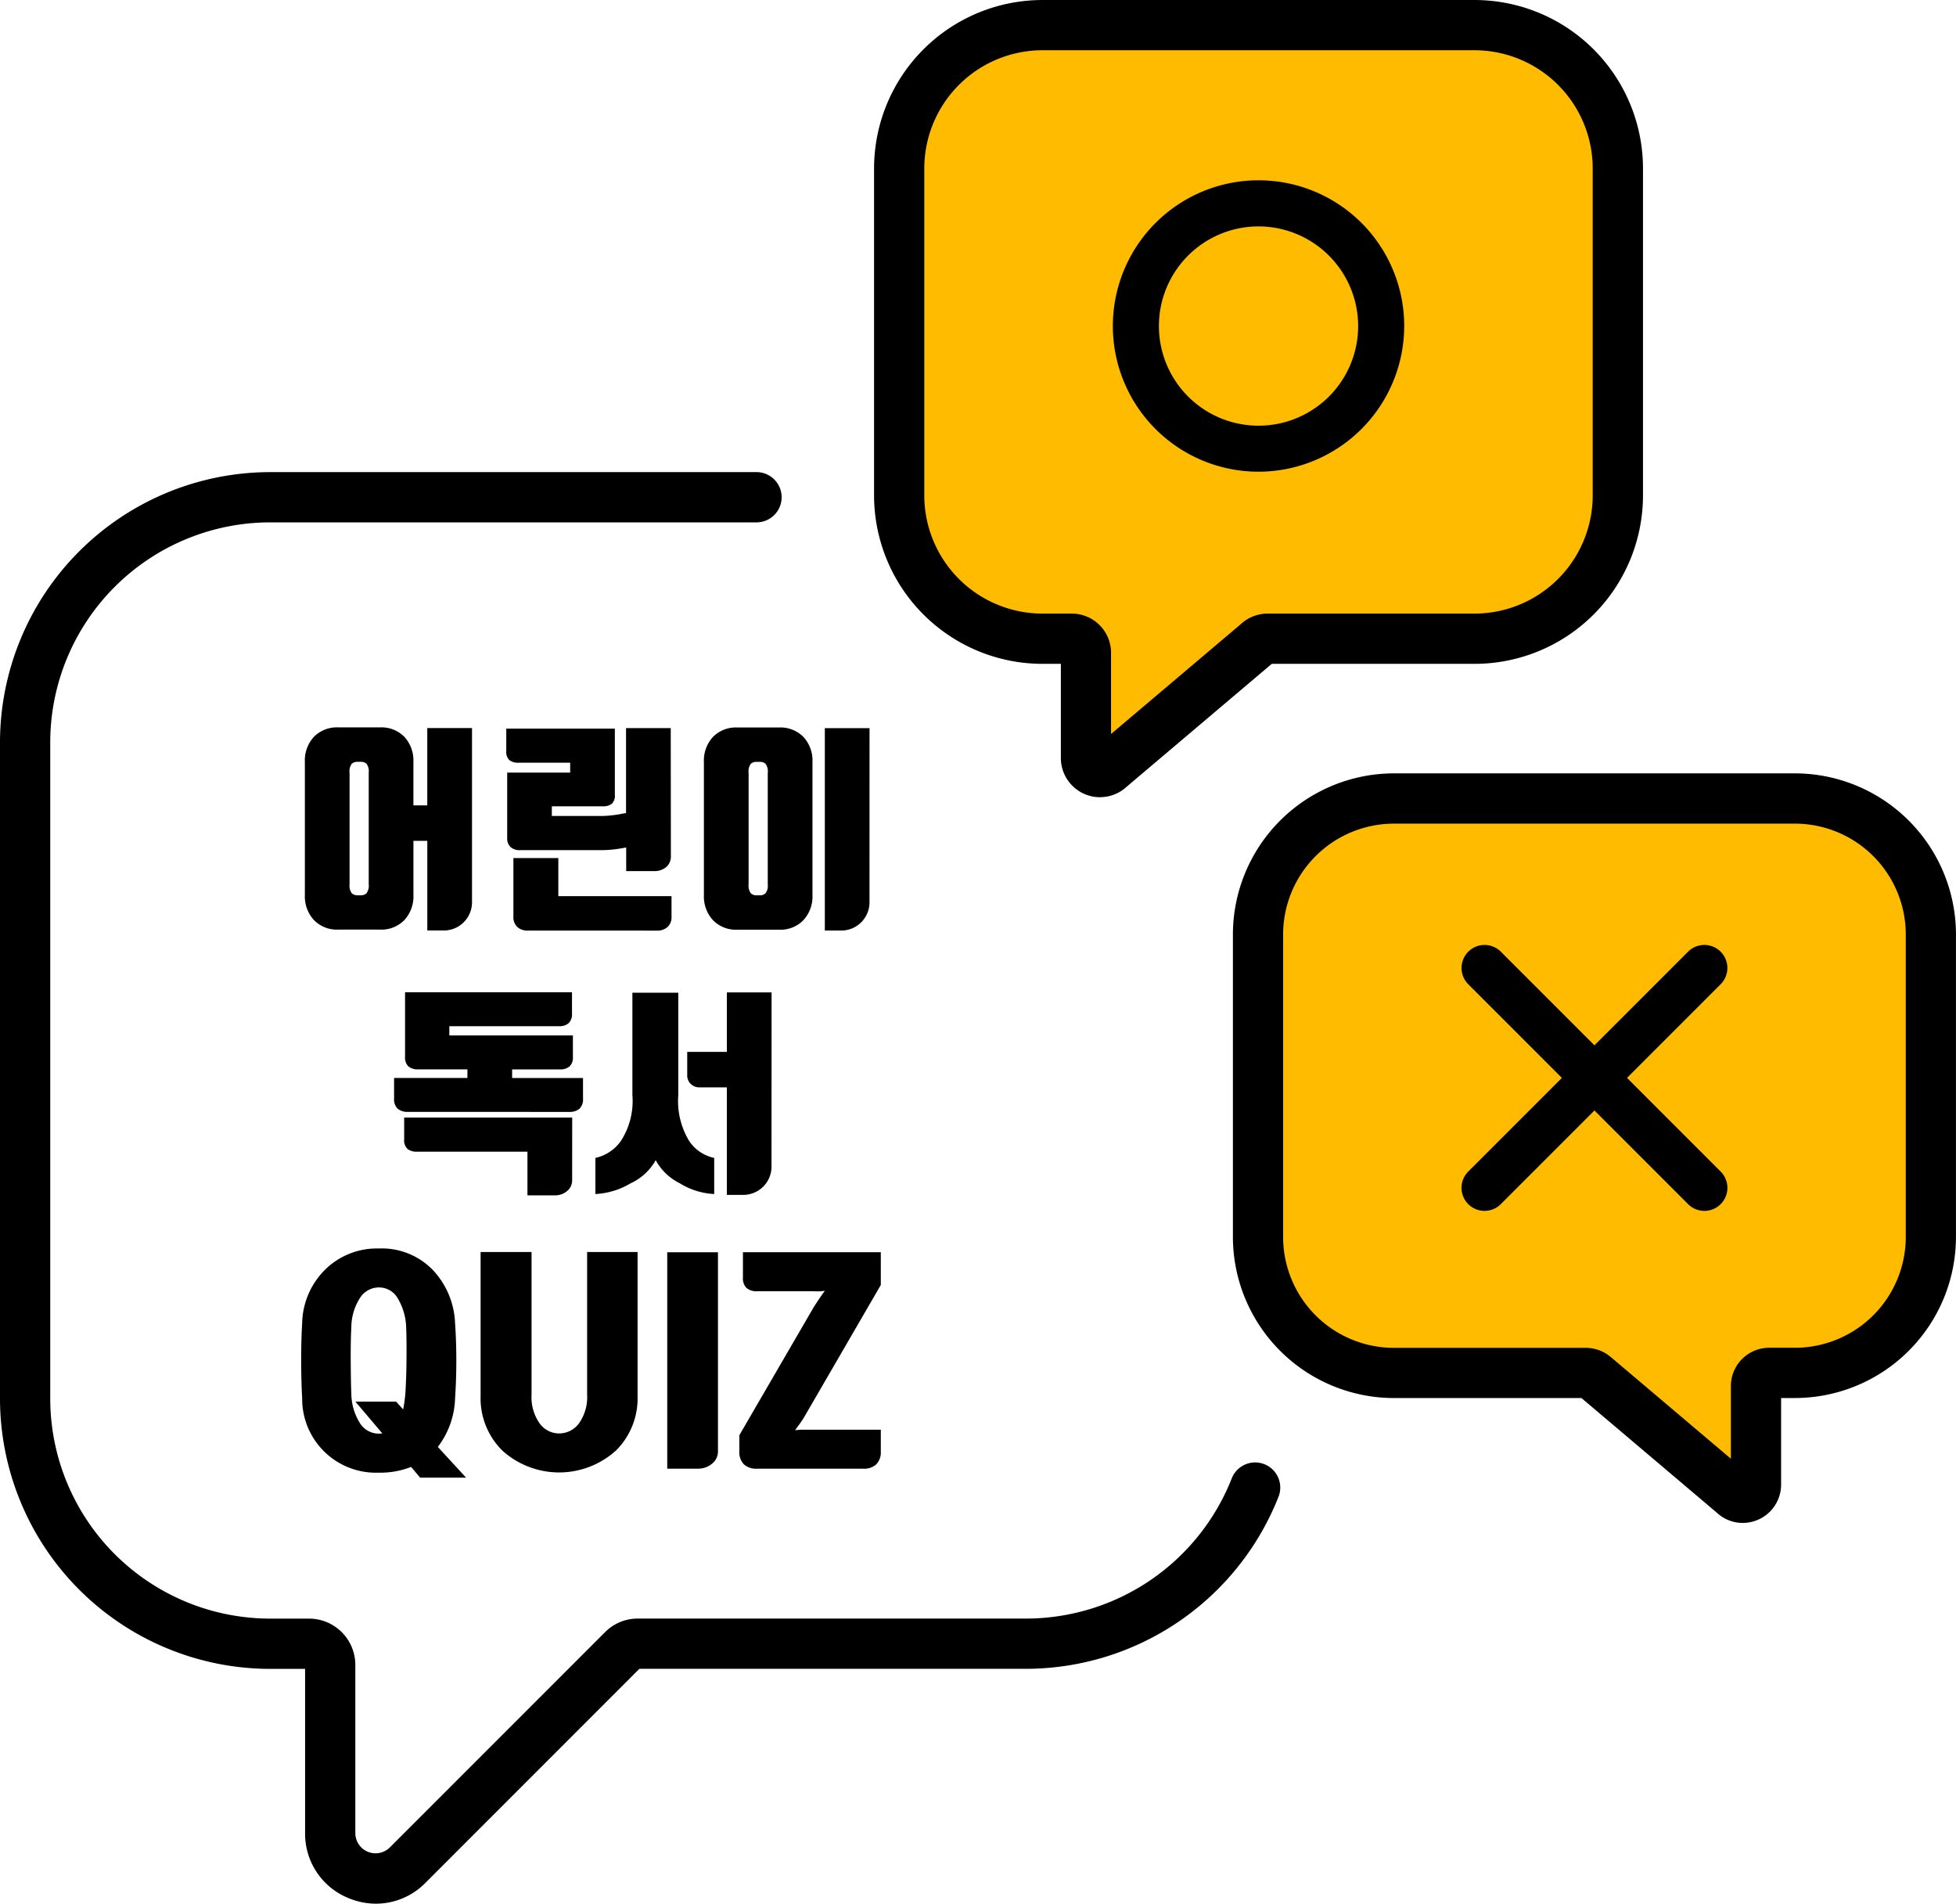 <svg id="그룹_68549" data-name="그룹 68549" xmlns="http://www.w3.org/2000/svg" xmlns:xlink="http://www.w3.org/1999/xlink" width="130" height="126.495" viewBox="0 0 130 126.495">
  <defs>
    <clipPath id="clip-path">
      <rect id="사각형_23633" data-name="사각형 23633" width="130" height="126.495" fill="none"/>
    </clipPath>
  </defs>
  <g id="그룹_68549-2" data-name="그룹 68549" clip-path="url(#clip-path)">
    <path id="패스_98963" data-name="패스 98963" d="M224.274,6a9.522,9.522,0,0,0-9.522,9.521V37.25a9.522,9.522,0,0,0,9.522,9.522h1.96a.933.933,0,0,1,.933.933v7a.933.933,0,0,0,1.593.66l9.82-8.315a.931.931,0,0,1,.659-.273H253a9.522,9.522,0,0,0,9.521-9.522V15.521A9.521,9.521,0,0,0,253,6Z" transform="translate(-154.992 -4.33)" fill="#fb0"/>
    <path id="패스_98964" data-name="패스 98964" d="M223.773,52.973a2.606,2.606,0,0,1-2.605-2.6V44.11h-1.224a11.2,11.2,0,0,1-11.191-11.191V11.19A11.2,11.2,0,0,1,219.943,0h28.724A11.2,11.2,0,0,1,259.858,11.19V32.919A11.2,11.2,0,0,1,248.667,44.11H235.185l-9.636,8.159a2.6,2.6,0,0,1-1.776.7M219.943,3.338a7.861,7.861,0,0,0-7.852,7.852V32.919a7.861,7.861,0,0,0,7.852,7.852h1.96a2.606,2.606,0,0,1,2.6,2.6v5.4l8.625-7.3a2.619,2.619,0,0,1,1.778-.7h13.758a7.861,7.861,0,0,0,7.852-7.852V11.19a7.861,7.861,0,0,0-7.852-7.852ZM221.9,44.11h0Z" transform="translate(-150.661 0.001)"/>
    <path id="패스_98965" data-name="패스 98965" d="M336.14,190.656a9.033,9.033,0,0,1,9.033,9.033V219.8a9.033,9.033,0,0,1-9.033,9.033h-1.718a.874.874,0,0,0-.874.873v6.55a.873.873,0,0,1-1.491.618l-9.194-7.785a.872.872,0,0,0-.617-.256H309.484a9.033,9.033,0,0,1-9.033-9.033V199.689a9.033,9.033,0,0,1,9.033-9.033Z" transform="translate(-216.843 -137.601)" fill="#fb0"/>
    <path id="패스_98966" data-name="패스 98966" d="M328.343,234.466a2.534,2.534,0,0,1-1.734-.686l-8.99-7.612H305.154a10.715,10.715,0,0,1-10.7-10.7V195.359a10.715,10.715,0,0,1,10.7-10.7H331.81a10.715,10.715,0,0,1,10.7,10.7v20.107a10.715,10.715,0,0,1-10.7,10.7h-.922v5.754a2.547,2.547,0,0,1-2.546,2.545m-8.692-10.954,7.9,6.688v-4.829a2.546,2.546,0,0,1,2.543-2.543h1.718a7.371,7.371,0,0,0,7.363-7.363V195.359A7.371,7.371,0,0,0,331.81,188H305.154a7.372,7.372,0,0,0-7.363,7.363v20.107a7.372,7.372,0,0,0,7.363,7.363h12.762a2.562,2.562,0,0,1,1.735.684" transform="translate(-212.512 -133.271)"/>
    <path id="패스_98967" data-name="패스 98967" d="M24.992,207.857a4.761,4.761,0,0,1-1.823-.368,4.612,4.612,0,0,1-2.892-4.328V192.255H17.953A17.974,17.974,0,0,1,0,174.3V130.687a17.974,17.974,0,0,1,17.953-17.954H50.32a1.67,1.67,0,0,1,0,3.339H17.953A14.631,14.631,0,0,0,3.339,130.687V174.3a14.631,14.631,0,0,0,14.614,14.615h2.589a3.078,3.078,0,0,1,3.074,3.074v11.172a1.345,1.345,0,0,0,2.3.951l14.3-14.3a3.052,3.052,0,0,1,2.174-.9H68.241a14.712,14.712,0,0,0,13.633-9.338,1.67,1.67,0,0,1,3.114,1.206,18.073,18.073,0,0,1-16.747,11.471H42.494L28.275,206.473a4.618,4.618,0,0,1-3.282,1.384" transform="translate(0 -81.362)"/>
    <path id="패스_98968" data-name="패스 98968" d="M275.467,62.412a9.682,9.682,0,1,1,9.683-9.682,9.693,9.693,0,0,1-9.683,9.682m0-16.3a6.621,6.621,0,1,0,6.622,6.621,6.629,6.629,0,0,0-6.622-6.621" transform="translate(-191.823 -31.068)"/>
    <path id="패스_98969" data-name="패스 98969" d="M365.2,243.308a1.526,1.526,0,0,1-1.082-.448l-14.61-14.61a1.53,1.53,0,0,1,2.164-2.164l14.61,14.61a1.531,1.531,0,0,1-1.082,2.613" transform="translate(-251.923 -162.848)"/>
    <path id="패스_98970" data-name="패스 98970" d="M350.588,243.308a1.531,1.531,0,0,1-1.082-2.613l14.61-14.61a1.53,1.53,0,0,1,2.164,2.164l-14.61,14.61a1.526,1.526,0,0,1-1.082.448" transform="translate(-251.923 -162.848)"/>
    <path id="패스_98971" data-name="패스 98971" d="M83.92,185.3a1.875,1.875,0,0,1-1.9,1.9H80.949v-5.957h-.922v3.6a2.324,2.324,0,0,1-.6,1.661,2.125,2.125,0,0,1-1.625.637H75.036a2.125,2.125,0,0,1-1.625-.637,2.323,2.323,0,0,1-.6-1.661v-8.841a2.317,2.317,0,0,1,.6-1.669,2.139,2.139,0,0,1,1.625-.629H77.8a2.14,2.14,0,0,1,1.625.629,2.318,2.318,0,0,1,.6,1.669v2.884h.922v-5.138H83.92Zm-8.138-1.171a.844.844,0,0,0,.146.593.53.53,0,0,0,.38.139h.22a.532.532,0,0,0,.381-.139.846.846,0,0,0,.146-.593v-7.406a.844.844,0,0,0-.146-.6.548.548,0,0,0-.381-.132h-.22a.547.547,0,0,0-.38.132.842.842,0,0,0-.146.6Z" transform="translate(-52.549 -125.371)"/>
    <path id="패스_98972" data-name="패스 98972" d="M131.87,182.372a.918.918,0,0,1-.307.724,1.194,1.194,0,0,1-.82.271H128.9V181.8l-.176.029a8.132,8.132,0,0,1-1.6.146h-5.269a.91.91,0,0,1-.644-.205.821.821,0,0,1-.22-.629v-4.318h4.186v-.659h-3.425a.919.919,0,0,1-.622-.176.771.771,0,0,1-.2-.6V173.9h7.216V178.3a.748.748,0,0,1-.2.593.95.95,0,0,1-.622.168h-3.366v.644h3.352a7.779,7.779,0,0,0,1.156-.117q.2-.044.424-.073v-5.65h2.971Zm-9.5,4.947a.993.993,0,0,1-.71-.242.889.889,0,0,1-.256-.68V182.5h2.986v2.532h7.523V186.4a.876.876,0,0,1-.263.68,1.021,1.021,0,0,1-.717.242Z" transform="translate(-87.282 -125.485)"/>
    <path id="패스_98973" data-name="패스 98973" d="M168.116,176.009a2.316,2.316,0,0,1,.6-1.669,2.139,2.139,0,0,1,1.625-.629h2.766a2.141,2.141,0,0,1,1.625.629,2.318,2.318,0,0,1,.6,1.669v8.841a2.324,2.324,0,0,1-.6,1.661,2.126,2.126,0,0,1-1.625.637h-2.766a2.124,2.124,0,0,1-1.625-.637,2.322,2.322,0,0,1-.6-1.661Zm2.971,8.123a.844.844,0,0,0,.146.593.529.529,0,0,0,.38.139h.22a.53.53,0,0,0,.381-.139.847.847,0,0,0,.146-.593v-7.406a.844.844,0,0,0-.146-.6.547.547,0,0,0-.381-.132h-.22a.546.546,0,0,0-.38.132.841.841,0,0,0-.146.6Zm8.035,1.171a1.875,1.875,0,0,1-1.9,1.9h-1.069V173.755h2.971Z" transform="translate(-121.333 -125.371)"/>
    <path id="패스_98974" data-name="패스 98974" d="M95.05,244.882a1.014,1.014,0,0,1-.7-.213.877.877,0,0,1-.234-.68v-1.361h4.874v-.571H95.708a.932.932,0,0,1-.644-.2.8.8,0,0,1-.219-.622v-4.3h11.095v1.42a.821.821,0,0,1-.22.629.911.911,0,0,1-.644.205H97.787v.615H106v1.434a.8.8,0,0,1-.22.622.933.933,0,0,1-.644.2h-3.176v.571h4.713v1.361a.877.877,0,0,1-.234.68,1.015,1.015,0,0,1-.7.213Zm10.9,4.537a.908.908,0,0,1-.337.724,1.2,1.2,0,0,1-.805.285h-1.829v-2.9H95.65a.983.983,0,0,1-.644-.183.79.79,0,0,1-.22-.637v-1.449h11.168Z" transform="translate(-67.924 -171.001)"/>
    <path id="패스_98975" data-name="패스 98975" d="M146.2,248.125a3.653,3.653,0,0,1-1.661,1.537,5.106,5.106,0,0,1-2.349.717v-2.4a2.82,2.82,0,0,0,1.691-1.12,4.9,4.9,0,0,0,.768-3.067V237H147.7v6.791a5.133,5.133,0,0,0,.724,3.067,2.66,2.66,0,0,0,1.662,1.12v2.4a4.771,4.771,0,0,1-2.291-.717,3.678,3.678,0,0,1-1.6-1.537m7.7.41a1.875,1.875,0,0,1-1.9,1.9h-1.068v-7.143h-1.8a.826.826,0,0,1-.6-.227.788.788,0,0,1-.234-.593v-1.537h2.635v-3.952H153.9Z" transform="translate(-102.619 -171.038)"/>
    <path id="패스_98976" data-name="패스 98976" d="M79.247,312.636a5.6,5.6,0,0,1-2.142.382,4.905,4.905,0,0,1-5.1-4.949q-.066-1.179-.066-2.532t.066-2.466a5.152,5.152,0,0,1,1.544-3.562,4.9,4.9,0,0,1,3.554-1.387,4.716,4.716,0,0,1,3.578,1.42,5.457,5.457,0,0,1,1.486,3.545q.083,1.179.083,2.474t-.083,2.524a5.575,5.575,0,0,1-1.146,3.222L82.9,313.35H79.845Zm-.382-4.915q.066-1.029.075-2.333t-.025-2.051a3.946,3.946,0,0,0-.515-1.827,1.436,1.436,0,0,0-1.3-.8,1.489,1.489,0,0,0-1.262.714,3.644,3.644,0,0,0-.565,1.91q-.05.847-.041,2.3t.041,2.15a3.738,3.738,0,0,0,.556,1.918,1.478,1.478,0,0,0,1.27.723,1.64,1.64,0,0,0,.233-.017L75.544,308.3h2.707l.465.515a9.017,9.017,0,0,0,.149-1.1" transform="translate(-51.922 -215.163)"/>
    <path id="패스_98977" data-name="패스 98977" d="M123.76,312.168a5.631,5.631,0,0,1-7.514,0,4.874,4.874,0,0,1-1.461-3.628v-9.582h3.387v9.465a3.03,3.03,0,0,0,.532,1.918,1.6,1.6,0,0,0,1.3.672,1.637,1.637,0,0,0,1.32-.672,3,3,0,0,0,.54-1.918v-9.465h3.354v9.582a4.889,4.889,0,0,1-1.453,3.628" transform="translate(-82.843 -215.765)"/>
    <path id="패스_98978" data-name="패스 98978" d="M159.36,299.017h3.371v13.218a1.031,1.031,0,0,1-.4.838,1.431,1.431,0,0,1-.93.324H159.36Z" transform="translate(-115.014 -215.808)"/>
    <path id="패스_98979" data-name="패스 98979" d="M185.7,313.108a1.191,1.191,0,0,1-.863.291h-7.074a1.191,1.191,0,0,1-.864-.291,1.141,1.141,0,0,1-.3-.855v-1.079l4.949-8.519q.182-.282.332-.506t.4-.573a2.8,2.8,0,0,1-.49.041c-.094-.006-.247-.008-.457-.008H177.8a1.051,1.051,0,0,1-.722-.216.893.893,0,0,1-.241-.7v-1.677H186v2.176l-5,8.618a5.74,5.74,0,0,1-.307.49q-.158.224-.39.54.332-.033.465-.033H186v1.445a1.141,1.141,0,0,1-.3.855" transform="translate(-127.46 -215.808)"/>
  </g>
</svg>
